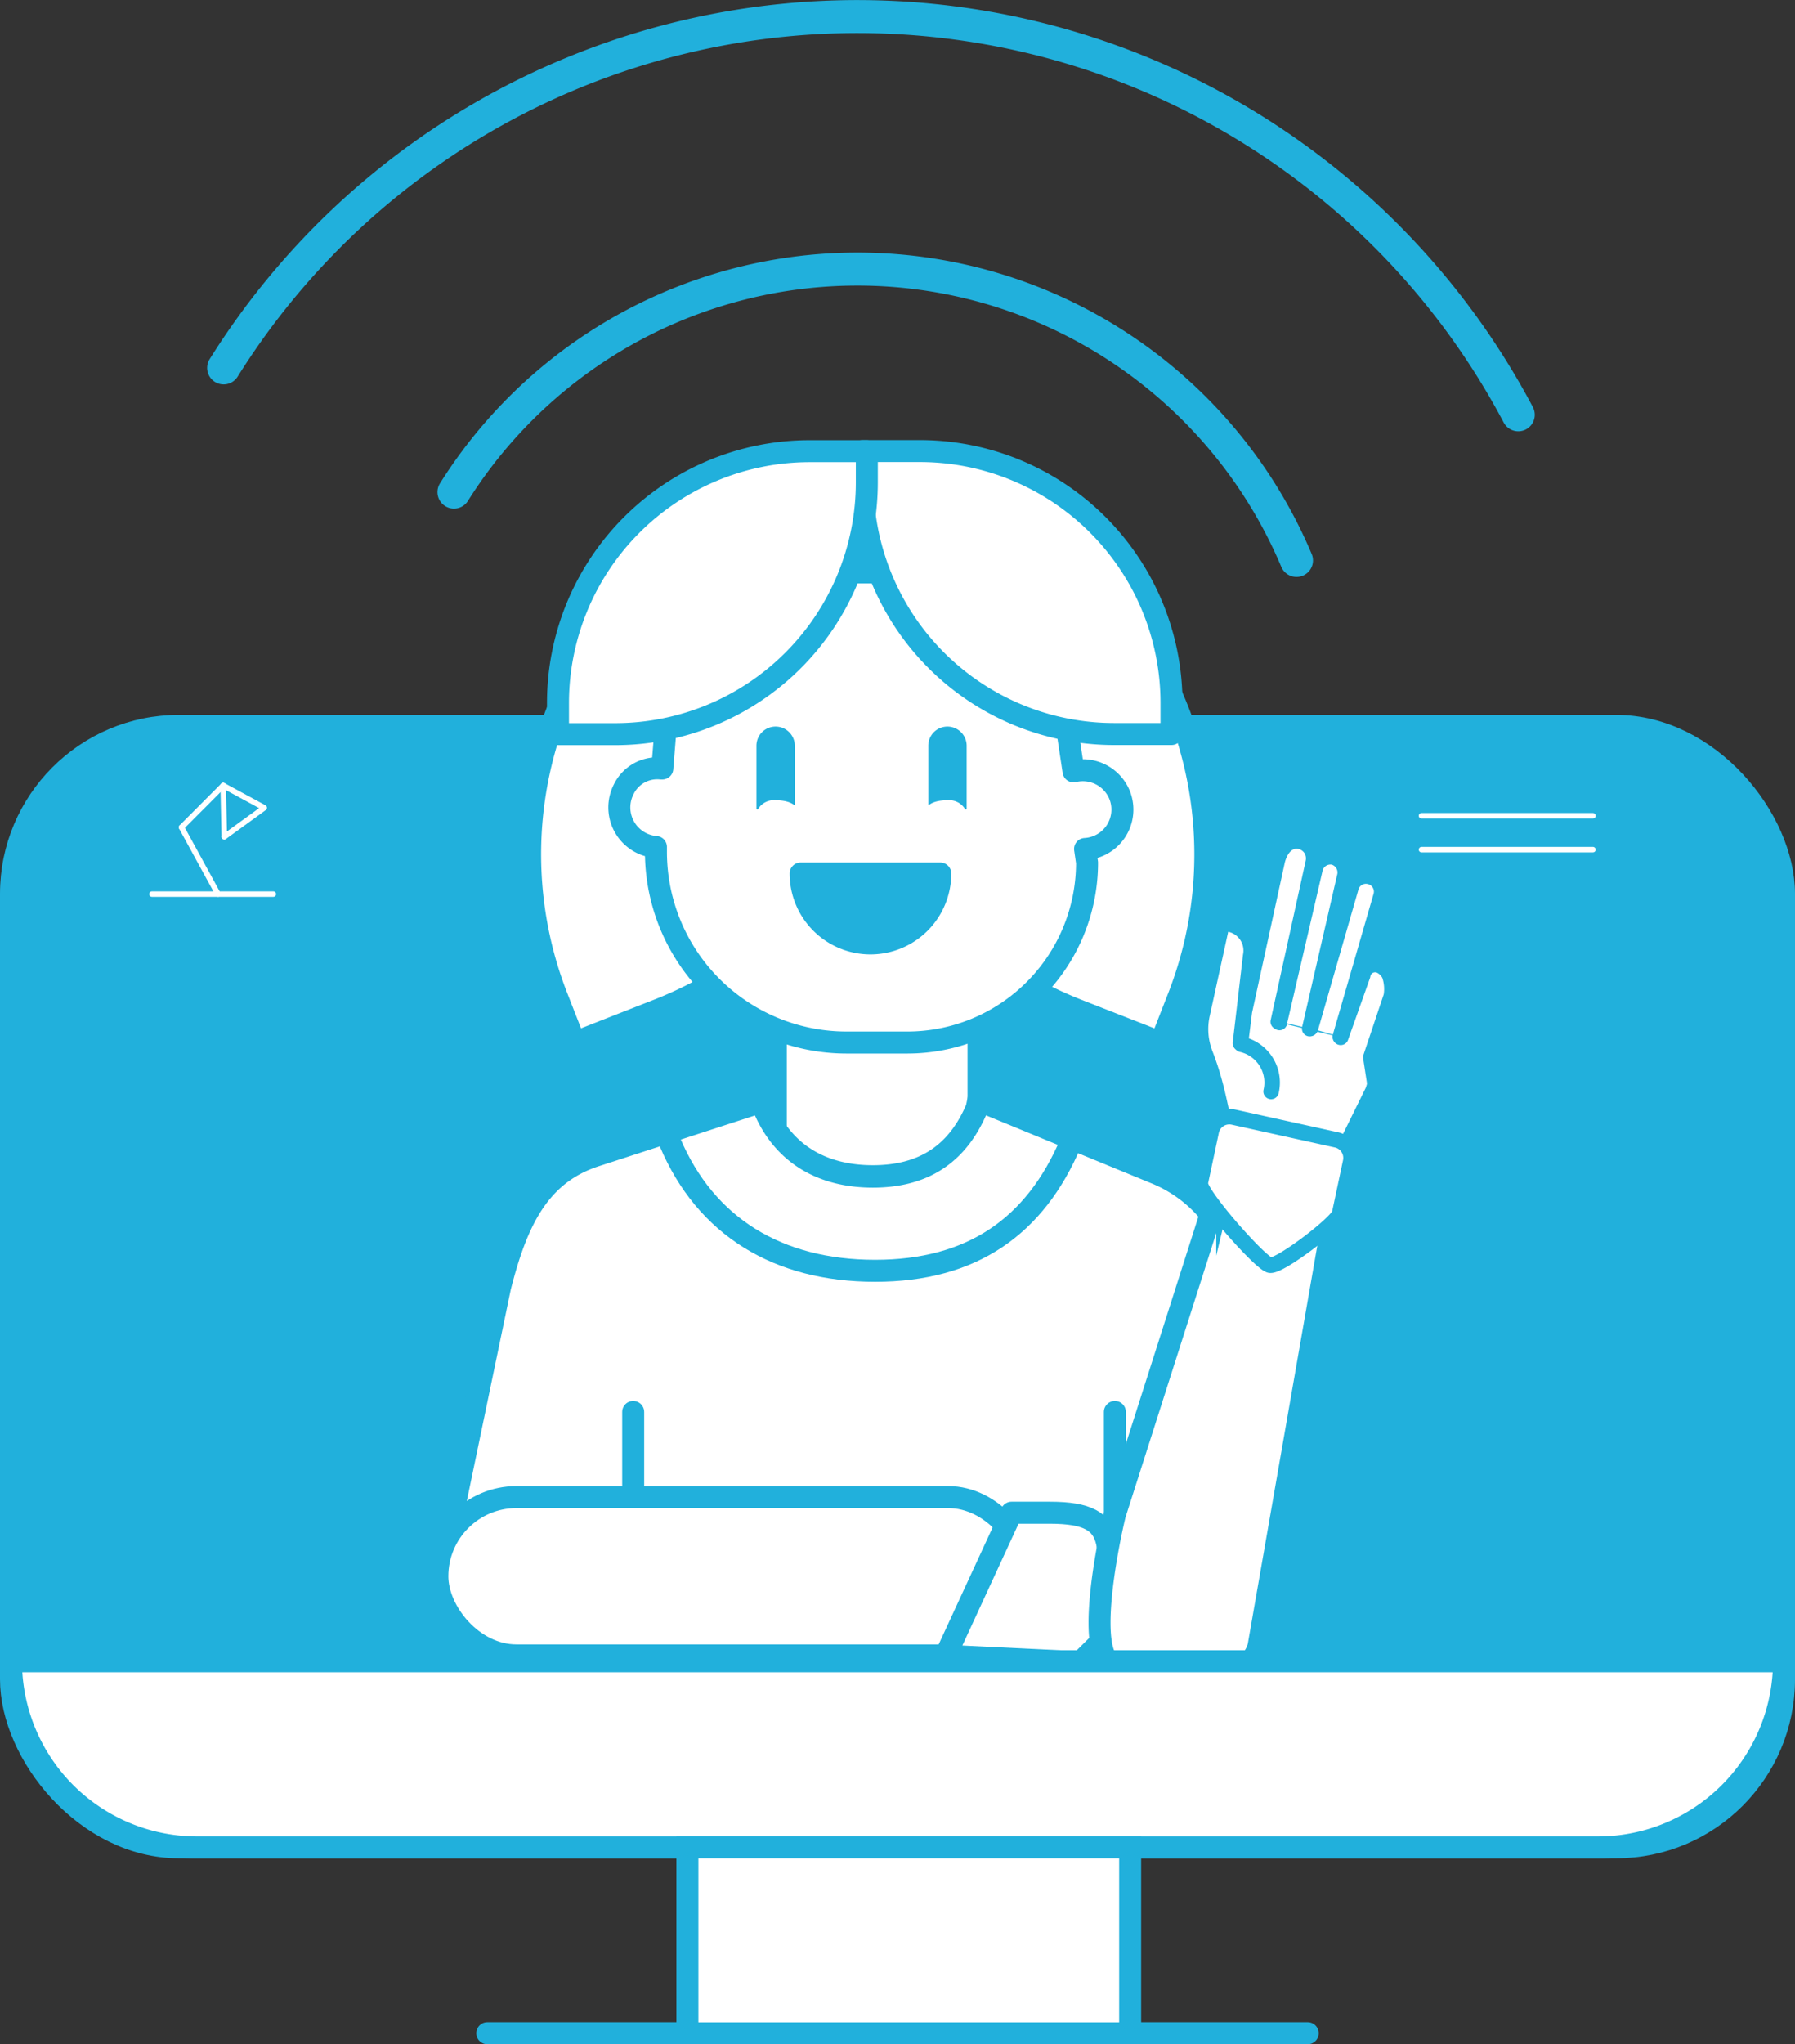 <svg xmlns="http://www.w3.org/2000/svg" viewBox="0 0 163.26 185.81"><rect x="0" y="0" width="163.26" height="185.81" fill="#333333" stroke="none"/><defs><style>.cls-1,.cls-8{fill:#21b0dc;}.cls-1,.cls-10,.cls-13,.cls-3,.cls-4,.cls-5,.cls-6,.cls-7,.cls-9{stroke:#21b0dc;}.cls-1,.cls-10,.cls-12,.cls-13,.cls-3,.cls-5,.cls-6{stroke-miterlimit:10;}.cls-1,.cls-10,.cls-13,.cls-4,.cls-6{stroke-width:2px;}.cls-10,.cls-11,.cls-12,.cls-2,.cls-4,.cls-5,.cls-6,.cls-7,.cls-9{fill:#fff;}.cls-13,.cls-3{fill:none;}.cls-11,.cls-12,.cls-13,.cls-3,.cls-4,.cls-5,.cls-6,.cls-7,.cls-9{stroke-linecap:round;}.cls-3{stroke-width:3px;}.cls-11,.cls-4,.cls-7,.cls-9{stroke-linejoin:round;}.cls-5,.cls-7{stroke-width:2.04px;}.cls-9{stroke-width:1.41px;}.cls-11,.cls-12{stroke:#fff;stroke-width:0.5px;}</style></defs><g id="Layer_2" data-name="Layer 2"><g id="Layer_1-2" data-name="Layer 1"><rect class="cls-1" x="1" y="65.98" width="161.26" height="101.93" rx="15.27"/><rect class="cls-2" x="69.91" y="91.48" width="19" height="16"/><path class="cls-3" d="M58,59.51a23.08,23.08,0,0,1,41.08,2.18"/><path class="cls-3" d="M41.29,44.73a43.35,43.35,0,0,1,76.63,6.21"/><path class="cls-3" d="M20.34,33.44A68,68,0,0,1,138.09,37.7"/><circle class="cls-3" cx="79.61" cy="75.85" r="7.23"/><path class="cls-4" d="M79.13,48.1h8.11a0,0,0,0,1,0,0v4.41A35.66,35.66,0,0,1,51.58,88.17H43.47a0,0,0,0,1,0,0V83.75A35.66,35.66,0,0,1,79.13,48.1Z" transform="translate(151.05 107.75) rotate(158.62)"/><path class="cls-4" d="M70.61,48.1h8.11a35.66,35.66,0,0,1,35.66,35.66v4.41a0,0,0,0,1,0,0h-8.11A35.66,35.66,0,0,1,70.61,52.51V48.1A0,0,0,0,1,70.61,48.1Z" transform="translate(31.2 -29.03) rotate(21.38)"/><path class="cls-4" d="M98.69,77.17l.18,1.24A16.35,16.35,0,0,1,82.53,94.76H77A17.33,17.33,0,0,1,59.66,77.43l0-.44a3.61,3.61,0,0,1-2.94-5.23,3.39,3.39,0,0,1,3.4-1.91l.12,0,.84-10.43a8,8,0,0,1,8-7.39H88a8,8,0,0,1,7.94,6.83l1.7,11.25a3.61,3.61,0,0,1,4.23,2.25A3.59,3.59,0,0,1,98.69,77.17Z"/><path class="cls-5" d="M69.49,100.73c1.72,4.08,5.2,6.2,9.9,6.2s7.74-2.12,9.46-6.2L89,100l16.15,6.63a12.42,12.42,0,0,1,7.71,11.5v26.18a4.45,4.45,0,0,1-3,4.21l-29.29,10a4.51,4.51,0,0,1-2.86,0L42.9,149.21c-1.83-.61-3.12-3-3.12-4.91L45.46,117c1.52-6,3.55-10.35,8.79-12l15.4-5"/><line class="cls-6" x1="57.59" y1="151.42" x2="57.59" y2="128.34"/><line class="cls-6" x1="101.4" y1="151.42" x2="101.4" y2="128.34"/><line class="cls-7" x1="70.54" y1="102.48" x2="70.54" y2="94.21"/><line class="cls-7" x1="89.02" y1="99.95" x2="89.02" y2="93.51"/><path class="cls-8" d="M87.92,73.52a.09.09,0,0,1-.16,0,1.68,1.68,0,0,0-1.59-.78c-1.74,0-1.74.78-1.74.25v-5.2a1.74,1.74,0,0,1,1.74-1.75h0a1.75,1.75,0,0,1,1.75,1.75Z"/><path class="cls-8" d="M68.8,73.52a.09.09,0,0,0,.16,0,1.67,1.67,0,0,1,1.58-.78c1.75,0,1.75.78,1.75.25,0-4.41,0-5.2,0-5.2a1.75,1.75,0,0,0-1.75-1.75h0a1.74,1.74,0,0,0-1.74,1.75Z"/><path class="cls-8" d="M72.82,78.4h12.7a1,1,0,0,1,1,1v0a7.35,7.35,0,0,1-7.35,7.35h0a7.35,7.35,0,0,1-7.35-7.35v0a1,1,0,0,1,1-1Z"/><path class="cls-4" d="M78.45,41h5.21a22.89,22.89,0,0,1,22.89,22.89v2.83a0,0,0,0,1,0,0h-5.21A22.89,22.89,0,0,1,78.45,43.84V41A0,0,0,0,1,78.45,41Z"/><path class="cls-4" d="M73.64,41h5.21a0,0,0,0,1,0,0v2.83A22.89,22.89,0,0,1,56,66.72H50.76a0,0,0,0,1,0,0V63.89A22.89,22.89,0,0,1,73.64,41Z" transform="translate(129.6 107.73) rotate(-180)"/><rect class="cls-4" x="39.78" y="136.08" width="53.66" height="14.39" rx="7.19"/><path class="cls-4" d="M98.26,151.09,86,150.5l6-13H95.5c6.87,0,5.18,3.24,5.18,11.19Z"/><path class="cls-6" d="M105.32,154.49l-3.92-3.07c-2.77-.66-.67-11,0-13.76l10.22-32a5.15,5.15,0,0,1,6.21-3.81l.09,0a5.15,5.15,0,0,1,3.81,6.21l-7.26,41.56C113.81,152.37,108.08,155.15,105.32,154.49Z"/><path class="cls-9" d="M116.37,92.94l-.11-.07,3.19-14.51a1.62,1.62,0,0,0-.21-1.19,1.59,1.59,0,0,0-1.11-.71c-.82-.12-1.6.45-1.95,1.74l-3,13.74-.36,2.89.93-7.94A2.45,2.45,0,0,0,111.84,84a.7.7,0,0,0-.82.54l-1.68,7.65a6.2,6.2,0,0,0,.27,3.59c2.53,6.51.67,9.65,6.67,11l3.55,2.35c1.31.28,1.73-2.5,2-3.81l3.05-6.19.09-.28a1.24,1.24,0,0,0,.06-.47s-.35-2.27-.35-2.28l1.86-5.55a3.89,3.89,0,0,0-.16-1.93,1.82,1.82,0,0,0-.72-.78,1.14,1.14,0,0,0-1.72.82l-2,5.63"/><path class="cls-9" d="M115.5,115h0c-.9-.19-6.53-6.59-6.33-7.49l1-4.7a1.68,1.68,0,0,1,2-1.27l9.39,2.07a1.68,1.68,0,0,1,1.28,2l-1,4.7C121.62,111.16,116.4,115.16,115.5,115Z"/><path class="cls-9" d="M119.19,93.46l3.68-12.78a1.41,1.41,0,0,1,1.74-1h0a1.41,1.41,0,0,1,1,1.75L121.9,94.24"/><path class="cls-9" d="M116.38,92.86l3.21-13.81a1.44,1.44,0,0,1,1.71-1.14h0a1.45,1.45,0,0,1,1,1.78L119.12,93.5"/><path class="cls-9" d="M115.61,99.21a3.56,3.56,0,0,0-2.67-4.28"/><path class="cls-10" d="M1,151H162.26a0,0,0,0,1,0,0v0a16.92,16.92,0,0,1-16.92,16.92H17.92A16.92,16.92,0,0,1,1,151v0a0,0,0,0,1,0,0Z"/><line class="cls-6" x1="44.32" y1="184.81" x2="118.94" y2="184.81"/><rect class="cls-10" x="62.52" y="167.91" width="40.27" height="16.91"/><line class="cls-11" x1="13.82" y1="81.27" x2="24.86" y2="81.27"/><line class="cls-11" x1="19.83" y1="81.27" x2="16.51" y2="75.2"/><line class="cls-11" x1="20.3" y1="71.4" x2="16.51" y2="75.2"/><line class="cls-11" x1="20.4" y1="76.06" x2="20.3" y2="71.4"/><line class="cls-11" x1="23.94" y1="73.49" x2="20.4" y2="76.06"/><line class="cls-11" x1="20.3" y1="71.4" x2="24.03" y2="73.42"/><line class="cls-12" x1="129.29" y1="74.15" x2="144.88" y2="74.15"/><line class="cls-12" x1="129.29" y1="77.23" x2="144.88" y2="77.23"/><path class="cls-13" d="M97.4,103.83c-3.25,7.67-9,11.68-17.81,11.68s-15.4-4-18.65-11.68"/></g></g></svg>